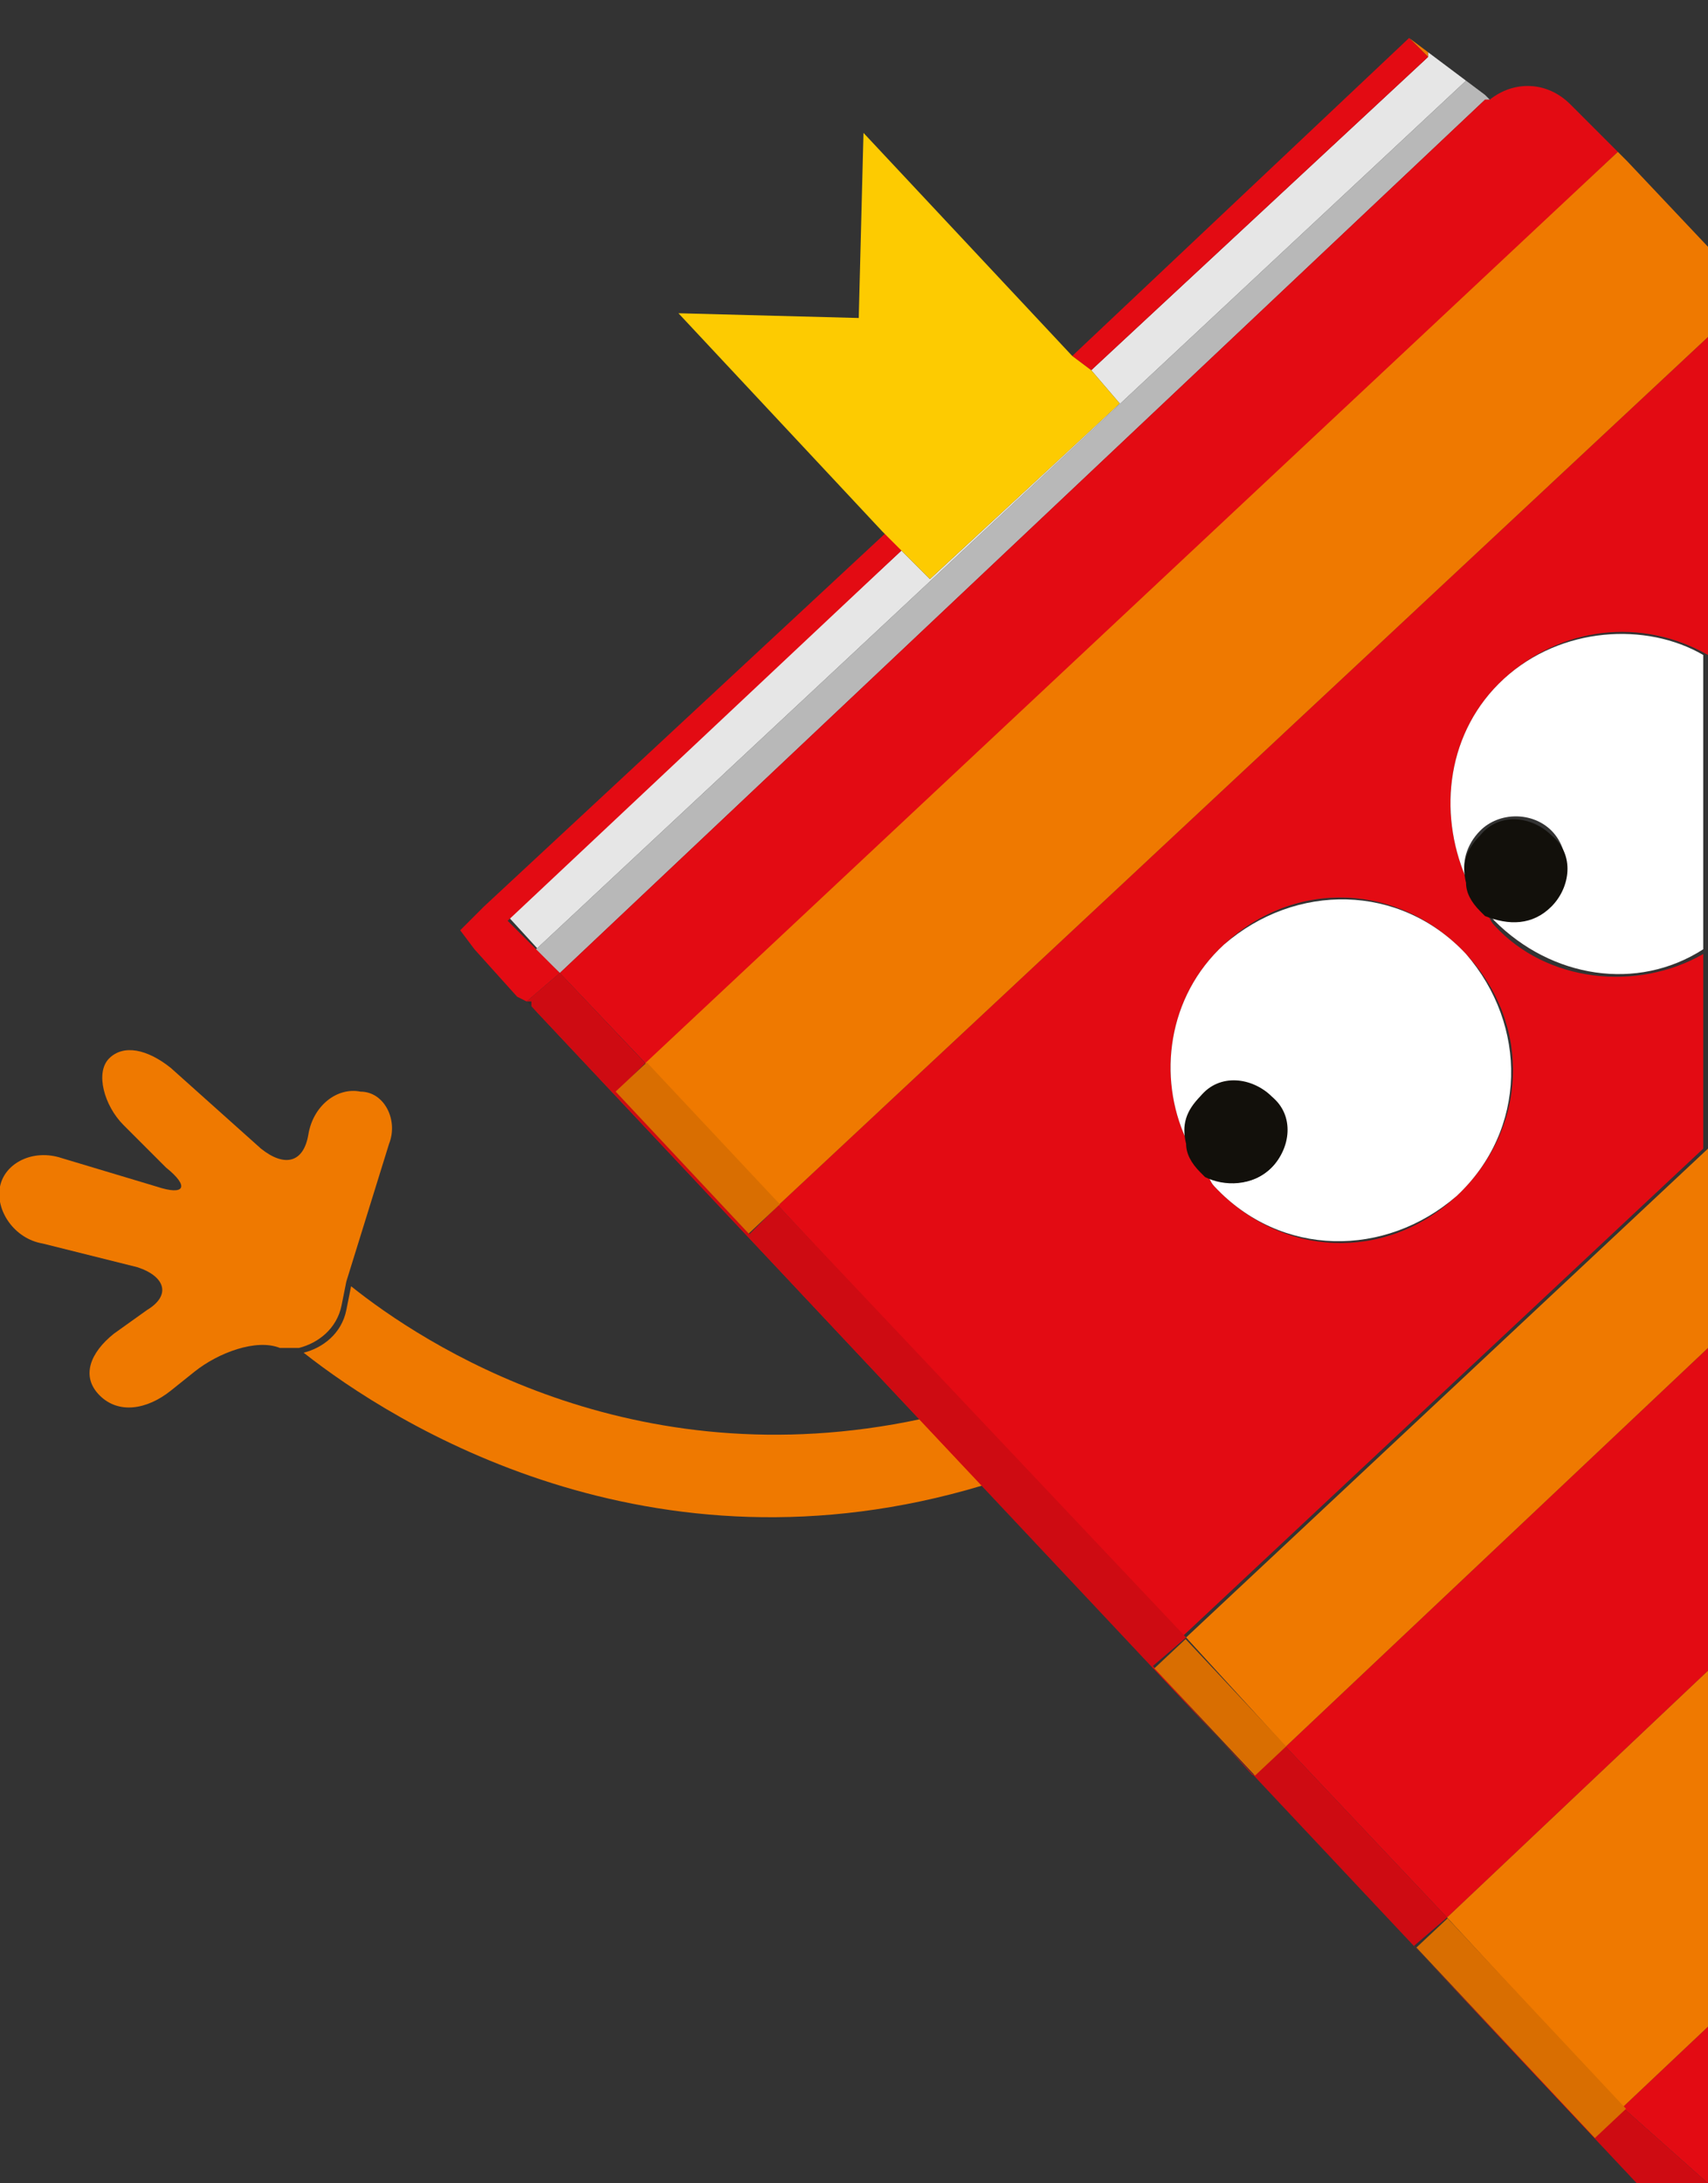 <svg xmlns="http://www.w3.org/2000/svg" viewBox="0 0 36 46" aria-labelledby="title"><rect x="0" y="0" width="36" height="46" fill="#333333" stroke="none"/><title id="title">Cody – The Smashing Mascot</title><style>.st0{fill:none;}.st1{opacity:0.2;}.st2{fill:#E6E6E6;}.st3{fill:#EF7900;}.st4{fill:#E30B13;}.st5{fill:#fff;}.st6{fill:#12100B;}.st7{fill:#FDCB01;}.st8{opacity:0.1;fill:#12100B;}</style><path d="M20.6 31.2c-7.1 2.1-12.4-1.3-14.3-2.8h-.4c-.5-.1-1.4.1-1.8.5l-.5.4c-.5.4-1.1.5-1.5.1-.4-.4-.2-.9.3-1.3l.7-.5c.5-.4.4-.8-.2-.9l-2-.5c-.6-.2-1-.7-.9-1.2.1-.5.7-.8 1.3-.6l2 .6c.6.2.7 0 .3-.5l-.9-.9c-.4-.4-.6-1.1-.3-1.4.3-.3.8-.3 1.3.2l1.9 1.7c.5.4.9.3 1-.3.1-.6.6-1 1.1-.9.5.1.8.6.6 1.2L7.4 27c1.5 1.2 6 4.1 11.9 2.7l-7.8-8.4-.2-.2-.1-.1-.2-.1-.9-1-.3-.4.4-.4.1-.1 8.5-7.9-4.3-4.6 3.7.1.1-4 4.4 4.7L29.8.6l.4.3.7.6.4.5.1.1c.5-.4 1.3-.4 1.7.1l1.1 1.2L36 5.2" class="st0"/><path d="M10.1 19.2l-.4.4.4-.4" class="st1"/><path d="M30.1 1.2L23 7.8l.6.7-4 3.7-.6-.6-8.3 7.7 1.1 1.2-.5-.5L30.9 1.7l-.8-.6v.1m1.3.9V2v.1z" class="st2"/><path d="M34.1 3.2l.2.2-1.2-1.2 1 1m-23 17.9l-.1-.2.1.2m19-19.9v-.1l-.4-.3" class="st3"/><path d="M30.9 1.7l.4.3" class="st1"/><path d="M11.8 20.5L31.3 2.1h.1l-.1-.1-.4-.3L11.3 20" class="st2"/><path d="M11.8 20.5L31.3 2.1h.1l-.1-.1-.4-.3L11.3 20" class="st1"/><path d="M7.4 27.1l-.1.5c-.1.5-.5.8-.9.9 1.9 1.5 7.3 4.9 14.3 2.8l-1.3-1.4c-6.1 1.3-10.5-1.6-12-2.8z" class="st3"/><path d="M7.2 27.5l.1-.5.9-2.9c.2-.5-.1-1.1-.6-1.1-.5-.1-1 .3-1.1.9-.1.6-.5.7-1 .3l-1.9-1.7c-.5-.4-1-.5-1.3-.2-.3.3-.1 1 .3 1.4l.9.9c.5.4.4.6-.2.4l-2-.6c-.6-.2-1.2.1-1.3.6-.1.5.3 1.1.9 1.2l2 .5c.6.2.7.6.2.9l-.7.5c-.5.4-.7.9-.3 1.3.4.4 1 .3 1.5-.1l.5-.4c.5-.4 1.3-.7 1.8-.5h.4c.4-.1.8-.4.9-.9z" class="st3"/><path d="M16.4 25.4l8.5 9.1 11-10.3v-4.1c-1.4.8-3.3.6-4.4-.6-.1-.1-.1-.2-.2-.3l-.1-.1-.3-.6c-.6-1.4-.4-3.1.8-4.2 1.2-1.1 2.9-1.3 4.3-.5V7.1L16.4 25.4zm9.4-5.5c1.5-1.4 3.7-1.3 5.1.2 1.4 1.5 1.3 3.7-.2 5.1-1.5 1.4-3.7 1.3-5.1-.2-.1-.1-.1-.2-.2-.3l-.1-.1-.3-.6c-.6-1.3-.4-3 .8-4.1zm1.3 16.9l3.4 3.6 5.5-5.2v-6.8m-1.8 16L36 46v-3.3M23 7.8l7.1-6.6-.4-.4-7.1 6.7M11.1 21.1l.7-.6 1.9 2L34.1 3.2l-1-1c-.5-.5-1.2-.5-1.7-.1h-.1L11.8 20.5l-1.1-1.1 8.3-7.8-.3-.4-8.5 7.9-.1.1-.4.4.3.4.9 1 .2.1zm.1.1l.2.2 7.9 8.4 1.3 1.4L34.5 46" class="st4"/><path d="M34.1 3.2L13.6 22.4l2.8 3L36 7.1V5.2l-1.7-1.8M25 34.5l2.1 2.3 8.9-8.4v-4.2m-5.5 16.2l3.7 4 1.8-1.7v-7.5" class="st3"/><path d="M25.3 23.1c.4-.4 1.1-.4 1.5 0 .4.4.4 1.1 0 1.5-.4.4-1 .4-1.4.1.1.1.1.2.2.3 1.4 1.5 3.6 1.5 5.1.2 1.5-1.4 1.5-3.6.2-5.1-1.4-1.5-3.6-1.5-5.1-.2-1.2 1.1-1.4 2.8-.8 4.1 0-.3.1-.7.3-.9zm6.4-8.8c-1.2 1.1-1.4 2.8-.8 4.2-.1-.3 0-.7.3-1 .4-.4 1.1-.4 1.5 0 .4.4.4 1.1 0 1.5-.4.4-1 .4-1.4.1.1.1.1.2.2.3 1.2 1.2 3 1.5 4.4.6v-6.2c-1.2-.7-3-.6-4.2.5z" class="st5"/><path d="M32.7 19.1c.4-.4.5-1.1 0-1.5-.4-.4-1.1-.5-1.5 0-.3.3-.4.6-.3 1 0 .2.1.4.3.6l.1.1c.5.2 1 .2 1.4-.2zm-5.9 5.5c.4-.4.5-1.1 0-1.5-.4-.4-1.1-.5-1.5 0-.3.3-.4.6-.3 1 0 .2.1.4.3.6l.1.1c.4.2 1 .2 1.4-.2z" class="st6"/><path d="M19 11.6l.6.6 4-3.7-.6-.7-.4-.3-4.4-4.7-.1 3.9-3.8-.1 4.3 4.6" class="st7"/><path d="M11.1 21.1l.1.1v-.1" class="st8"/><path d="M11.1 21.1h.1" class="st3"/><path d="M11.1 21.1h.1" class="st8"/><path d="M33.6 45l-3.8-4 .7-.6-3.4-3.6-.7.6-2.1-2.3.7-.6-8.6-9.1-.6.6-2.8-3 .6-.6-1.8-1.9-.7.6h.1v.1L34.5 46H36l-1.8-1.6" class="st4"/><path d="M33.6 45l-3.8-4 .7-.6-3.4-3.6-.7.6-2.1-2.3.7-.6-8.6-9.1-.6.6-2.8-3 .6-.6-1.8-1.9-.7.6h.1v.1L34.5 46H36l-1.8-1.6" class="st8"/><path d="M15.78 25.99l-2.804-2.992.657-.615 2.804 2.99z" class="st3"/><path d="M15.78 25.99l-2.804-2.992.657-.615 2.804 2.99z" class="st8"/><path d="M26.452 37.41l-2.12-2.26.657-.616 2.12 2.26z" class="st3"/><path d="M26.452 37.41l-2.12-2.26.657-.616 2.12 2.26z" class="st8"/><path d="M34.272 44.43l-.656.616-3.762-4.013.657-.615z" class="st3"/><path d="M34.272 44.43l-.656.616-3.762-4.013.657-.615z" class="st8"/></svg>
